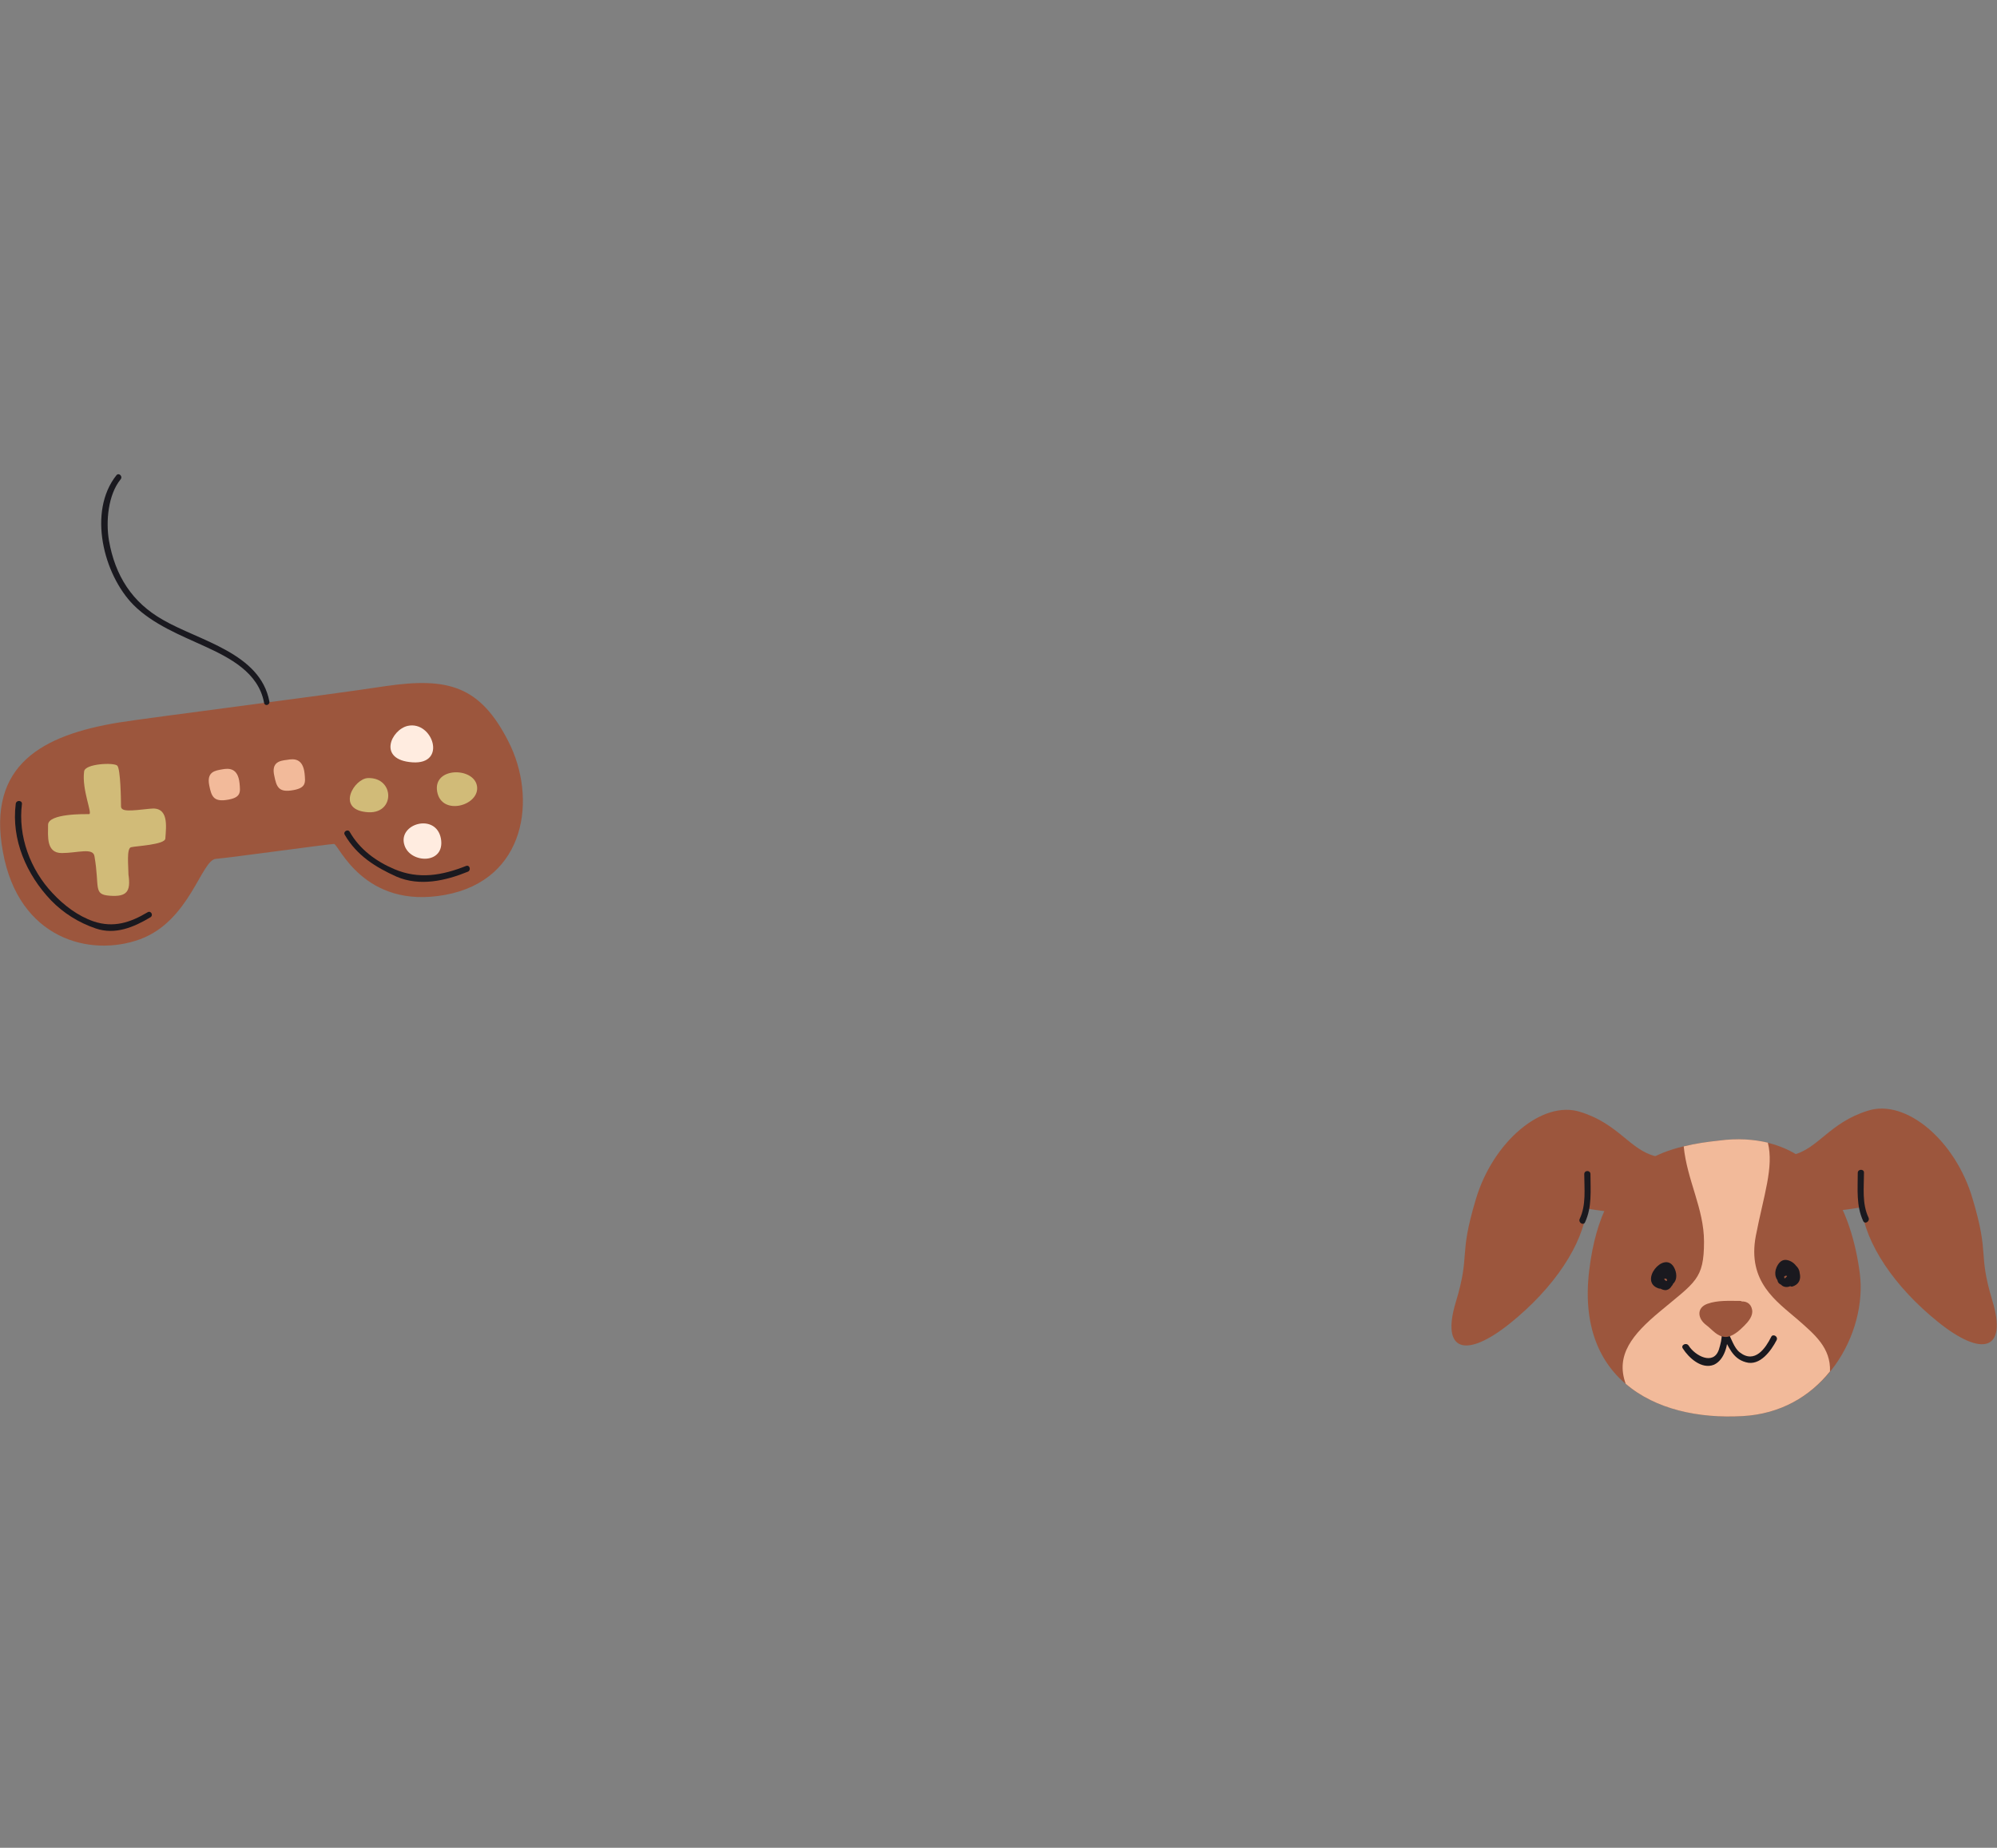 <?xml version="1.0" encoding="utf-8"?>
<!-- Generator: Adobe Illustrator 27.0.1, SVG Export Plug-In . SVG Version: 6.00 Build 0)  -->
<svg version="1.1" id="Layer_1" xmlns="http://www.w3.org/2000/svg" xmlns:xlink="http://www.w3.org/1999/xlink" x="0px" y="0px"
	 viewBox="0 0 481.9 446" style="enable-background:new 0 0 481.9 446;" xml:space="preserve">
<rect x="0" y="0" width="481.9" height="446" fill="#808080" stroke="none"/>
<style type="text/css">
	.st0{fill:#9C563D;}
	.st1{fill:#D1BB78;}
	.st2{fill:#F2BA9A;}
	.st3{fill:#FFECE0;}
	.st4{fill:#1A191F;}
</style>
<g>
	<path class="st0" d="M28.6,174.4c-18.2,3-31.8,10.1-27.9,31.2c3.8,21.1,21.1,25.5,33.1,21.1c12-4.4,14.8-19.2,18.3-19.4
		c3.6-0.3,27.4-3.6,28.5-3.6s7.1,15.9,26.8,12.3c19.7-3.6,22.2-23.5,15.3-37c-6.8-13.4-14.5-15.6-29.6-13.4
		C78.1,167.9,36.8,173.1,28.6,174.4z"/>
	<path class="st1" d="M20.3,186.2c-0.6,4.4,2.1,10.3,1.2,10.3c-0.8,0-9.9-0.2-9.9,2.6c0,2.7-0.5,6.8,3.3,6.8s7.6-1.4,7.9,0.8
		c1.3,7.5-0.4,9.2,3.7,9.5c4.1,0.3,5.1-1,4.5-5.1c0-1.9-0.5-6.3,0.6-6.6c1.1-0.3,8.2-0.6,8.3-2.1c0.2-3,0.9-7.8-3.7-7.2
		c-4.7,0.5-7,0.8-7-0.6c0-1.4-0.1-9-0.9-9.8C27.5,184,20.5,184.3,20.3,186.2z"/>
	<path class="st2" d="M50.5,189.6c0.5,2.5,1,3.9,4,3.5c3.8-0.5,3.5-1.9,3.3-4.1c-0.4-3.7-2.6-3.6-4.2-3.3
		C52,186,49.8,186.2,50.5,189.6z"/>
	<path class="st2" d="M66.2,187.3c0.5,2.5,1,3.9,4,3.5c3.8-0.5,3.5-1.9,3.3-4.1c-0.4-3.7-2.6-3.6-4.2-3.3
		C67.6,183.6,65.4,183.9,66.2,187.3z"/>
	<path class="st1" d="M88.8,187.8c-3.3,0.1-7.7,7.4-0.5,8.2C95.4,196.9,95.4,187.6,88.8,187.8z"/>
	<path class="st3" d="M98.4,175.2c-4,0.9-7.4,8.2,1.1,8.8C108,184.6,104.4,173.9,98.4,175.2z"/>
	<path class="st1" d="M105.5,191.1c1.1,6,10.4,3.3,9.6-1.4C114.3,185.1,104.4,185.1,105.5,191.1z"/>
	<g>
		<path class="st4" d="M65,169.3c-2.2-11.7-16.9-14.6-25.7-19.7c-7.4-4.2-11.5-10.6-13-19.1c-0.8-4.7-0.2-11.1,2.8-14.8
			c0.6-0.7-0.4-1.7-1-1c-7,8.8-3.1,24,4.1,31.3c4.7,4.7,11.3,7.3,17.2,10c6.1,2.8,12.9,6.3,14.3,13.5
			C63.8,170.6,65.2,170.2,65,169.3L65,169.3z"/>
	</g>
	<path class="st3" d="M97.6,204c1.4,4.5,9.9,4.7,8.8-1.6C105.2,196.1,95.9,198.8,97.6,204z"/>
	<g>
		<path class="st4" d="M3.8,194c-1.1,8.7,2.6,17.1,8.5,23.3c3,3.1,6.7,5.4,10.8,6.8c4.7,1.6,9.2-0.3,13.2-2.7
			c0.8-0.5,0.1-1.7-0.7-1.2c-4.2,2.5-8.2,3.8-13,2.2c-3.8-1.3-7.2-3.9-9.9-6.8c-5.4-5.7-8.4-13.8-7.4-21.6
			C5.3,193.1,3.9,193.1,3.8,194L3.8,194z"/>
	</g>
	<g>
		<path class="st4" d="M83.2,201.5c2.9,5,7.4,7.8,12.5,10.1c5.6,2.4,11.8,1,17.2-1.2c0.8-0.3,0.5-1.7-0.4-1.4
			c-5.8,2.3-11.4,3.3-17.3,0.8c-4.5-1.9-8.4-4.8-10.8-9C84,200,82.7,200.7,83.2,201.5L83.2,201.5z"/>
	</g>
</g>
<g>
	<path class="st0" d="M399.6,279.1c-6.3-1.5-8.9-7.8-18.2-10.7c-9.2-3-21.2,7.2-25.3,21.2c-4.2,14-1.2,12.8-4.8,24.7
		c-3.6,11.9,2.4,13.7,13.1,5.1c10.7-8.6,17.6-19.1,18.5-27.7c10.7,1.8,14.6,0.9,14.6,0.9L399.6,279.1z"/>
	<g>
		<path class="st4" d="M382.3,283.4c0,3.6,0.5,7.4-1.1,10.8c-0.4,0.9,0.9,1.7,1.3,0.8c1.7-3.7,1.3-7.6,1.3-11.6
			C383.8,282.4,382.3,282.4,382.3,283.4L382.3,283.4z"/>
	</g>
	<path class="st0" d="M432.5,278.8c6.3-1.5,8.9-7.8,18.2-10.7c9.2-3,21.2,7.2,25.3,21.2c4.2,14,1.2,12.8,4.8,24.7
		c3.6,11.9-2.4,13.7-13.1,5.1c-10.7-8.6-17.6-19.1-18.5-27.7c-10.7,1.8-14.6,0.9-14.6,0.9L432.5,278.8z"/>
	<g>
		<path class="st4" d="M448.3,283.1c0,4-0.4,7.9,1.3,11.6c0.4,0.9,1.7,0.1,1.3-0.8c-1.6-3.4-1.1-7.2-1.1-10.8
			C449.9,282.1,448.3,282.1,448.3,283.1L448.3,283.1z"/>
	</g>
	<path class="st0" d="M414.8,275.3c-12.7,1.5-28,4.2-31.3,31.3c-3.3,27.2,17,36.3,37,35.2c20-1.1,30.1-20.2,28.3-34.4
		C447,293.4,439.8,272.3,414.8,275.3z"/>
	<path class="st2" d="M441.6,331c0.2-5.7-3.7-8.9-7.8-12.5c-5.1-4.4-12.2-9.1-10.1-20.2c1.9-9.8,4.4-16.6,2.9-22.5
		c-3.4-0.8-7.3-1.1-11.8-0.5c-2.8,0.3-5.7,0.7-8.5,1.4c0.8,8.2,4.9,15,4.9,23c0,9.1-2.1,9.7-10.7,16.9c-6.6,5.5-10.7,10.5-8.2,17.4
		c7.2,6.2,17.7,8.4,28.2,7.8C429.7,341.3,436.8,337,441.6,331z"/>
	<g>
		<path class="st4" d="M400.9,309.5c-1.7-0.5-0.1-3,1.1-3.3c0.2-0.1,0.4-0.1,0.6,0.2c0.4,0.4,0.7,1.3,0.6,1.8
			c-0.3,1.5-3,1.3-2.8-0.2c0.2-1.2,1.6-1.1,2,0c0.2,0.5,0.2,2.2-0.7,1.7c-0.9-0.5-0.8-1.5,0.1-1.9c0.3-0.1,0.4-0.1,0.5,0.1
			c0.1,0.3,0.1,0.6,0,0.9c0,0.1-0.1,0.5-0.1,0.4c0,0,0,0-0.1,0c-0.2-0.1-0.3-0.2-0.4-0.3c-0.1-0.2-0.1-0.4-0.2-0.2c0-0.1,0,0,0,0
			c0.1-0.1,0.3-0.1,0.4-0.1c0.3,0,0.8,0.7,0.2,0.6c-0.4-0.1-0.7-0.7-0.8-1.1c0-0.1,0.1-0.5,0.1-0.5c0,0-0.1,0-0.1,0
			c0.4,0.2,0.6,0.5,0.8,0.9c0.1,0.2,0.2,0.4,0.2,0.6c0,0.1,0,0.2,0,0.3c0.1-0.1-0.1,0-0.3,0c-0.4,0-0.8-0.1-1.1-0.3
			c-0.5-0.4,0.8-1.3,1-1.5c0.9-0.5,0.1-1.8-0.8-1.3c-1.1,0.6-2.1,1.8-1.8,3.1c0.3,1.3,2.2,1.7,3.3,1.4c2.2-0.5,0.9-3.3-0.1-4.2
			c-0.7-0.6-1.6-0.8-2.3-0.1c-1,1-0.5,2.5,0.3,3.5c1.1,1.3,3.5,0.8,3.3-1.1c-0.2-1.5-1.9-2.2-3.2-1.5c-1.9,1.1,0.4,4,2.1,3.2
			c1.1-0.5,1.1-2.2,0.9-3.1c-0.3-1.1-1.5-1.5-2.5-1.1c-1,0.4-1.8,1.4-1.8,2.5c0,1.3,1.3,2.4,2.5,2.5c1.3,0,1.9-1.3,2-2.3
			c0.2-1.3-0.5-2.6-1.6-3.2c-2.5-1.4-4.7,2.3-2.8,4.1c1.2,1.1,3.1,1,4.3-0.1c1.2-1.1,0.9-2.9,0.2-4.1c-2.4-4-8.6,3.6-3.6,5.2
			C401.4,311.3,401.8,309.8,400.9,309.5L400.9,309.5z"/>
	</g>
	<g>
		<path class="st4" d="M432.6,310.5c2.4-0.8,2.1-3.3,0.8-5c-0.6-0.8-1.5-1.3-2.4-1.4c-1.2-0.1-1.9,0.9-2.3,1.8
			c-0.7,1.6-0.2,3.4,1.5,4c1.4,0.6,3.3,0,3.9-1.5c0.5-1.2,0-2.5-1.1-3.2c-1.2-0.8-2.7-0.1-3.4,1c-0.7,1-0.6,2.4-0.1,3.5
			c0.6,1.1,2,1.2,2.9,0.5c1-0.8,1.5-2,0.8-3.2c-0.5-0.9-1.6-1.6-2.7-1.4c-2.2,0.4-1.8,5.1,0.7,4.4c0.8-0.2,1.6-1,1.7-1.8
			c0.2-1.2-0.9-1.9-2-1.8c-1.3,0.1-2.6,2.1-1.4,3.2c1.3,1.2,3,0.1,3.5-1.4c0.3-0.9,0.1-2.3-1-2.7c-0.8-0.3-1.6,0.2-2.1,0.8
			c-1,1.1-1.8,3.6,0.4,3.9c1.2,0.2,2.8-0.3,3.1-1.6c0.3-1.3-0.8-2.5-1.8-3c-0.9-0.5-1.6,0.9-0.8,1.3c0.5,0.3,0.9,0.6,1.1,1.2
			c0.2,0.5-0.9,0.6-1.2,0.6c-0.2,0-0.3,0-0.3-0.1c0.1,0.1,0,0,0,0.1c0-0.3,0.1-0.6,0.2-0.9c0.1-0.3,0.4-0.6,0.6-0.7
			c0.1-0.1,0.3-0.2,0.3-0.2c0,0-0.1-0.1-0.1,0c0.2,0.2,0,0.8-0.2,1.2c-0.1,0.1-0.6,0.7-0.8,0.4c-0.2-0.2,0.4-0.6,0.6-0.6
			c0.1,0,0.3,0.2,0.3,0.1c0,0,0-0.2,0,0.1c0,0.1-0.3,0.4-0.5,0.5c-0.2,0.1-0.2,0-0.1,0.1c-0.1,0,0-0.1-0.1-0.2
			c-0.1-0.2-0.1-1.2,0-1.2c0.6-0.2,1.4,0.6,1.2,1.2c-0.1,0.3-0.6,0.8-0.9,0.8c-0.3-0.1-0.4-0.7-0.5-0.9c0-0.6,0.2-1.5,0.8-1.7
			c0.6-0.2,1.3,0.2,1.3,0.9c0.1,0.9-1.1,1.3-1.8,1.1c-1.2-0.3-1.1-1.6-0.7-2.5c0.5-1,1.5-0.3,2.1,0.5c0.6,0.8,1,2-0.2,2.4
			C431.3,309.4,431.7,310.8,432.6,310.5L432.6,310.5z"/>
	</g>
	<g>
		<path class="st4" d="M406.1,325.5c1.4,2.2,4.5,5.1,7.5,3.9c2.6-1.2,3.4-4.9,3.4-7.5c-0.5,0.1-1,0.3-1.4,0.4
			c1.6,2.7,2.4,5.6,5.7,6.5c3.4,1,6.1-2.8,7.4-5.3c0.5-0.9-0.9-1.7-1.3-0.8c-1.3,2.6-3.9,6.6-7.6,3.7c-1.4-1.1-2-3.4-2.9-4.9
			c-0.4-0.7-1.4-0.4-1.4,0.4c0,1.3-0.3,2.5-0.7,3.8c-1.3,4-5.8,1.5-7.3-0.9C406.9,323.9,405.5,324.7,406.1,325.5L406.1,325.5z"/>
	</g>
	<g>
		<path class="st0" d="M419.9,314.8c-1.8,0-10.7-0.5-8.9,3.1c0.5,1,1.7,1.6,2.5,2.3c0.7,0.7,1.4,1.7,2.5,1.7
			c1.8,0.2,4.6-2.4,5.6-3.9c1.1-1.4,0.4-3.7-1.7-3.1"/>
		<g>
			<path class="st0" d="M419.9,314c-2.6,0-5.4-0.2-7.9,0.7c-2.7,1-2.3,3.6-0.3,5.1c1.6,1.2,2.6,2.8,4.7,2.9c1.7,0,3.4-1.6,4.5-2.7
				c1-1,2.2-2.4,1.9-3.9c-0.3-1.6-1.6-2.2-3.1-1.9c-1,0.2-0.6,1.7,0.4,1.5c1.2,0.6,1.5,1.2,0.8,2c-0.3,0.5-0.7,0.9-1.1,1.3
				c-0.9,0.9-1.9,1.8-3.2,2.2c-1.1,0.4-5.9-3.5-4.9-4.5c0.9-1,3.3-0.9,4.5-1c1.2-0.1,2.4,0,3.7,0C420.9,315.6,420.9,314,419.9,314
				L419.9,314z"/>
		</g>
	</g>
</g>
</svg>
